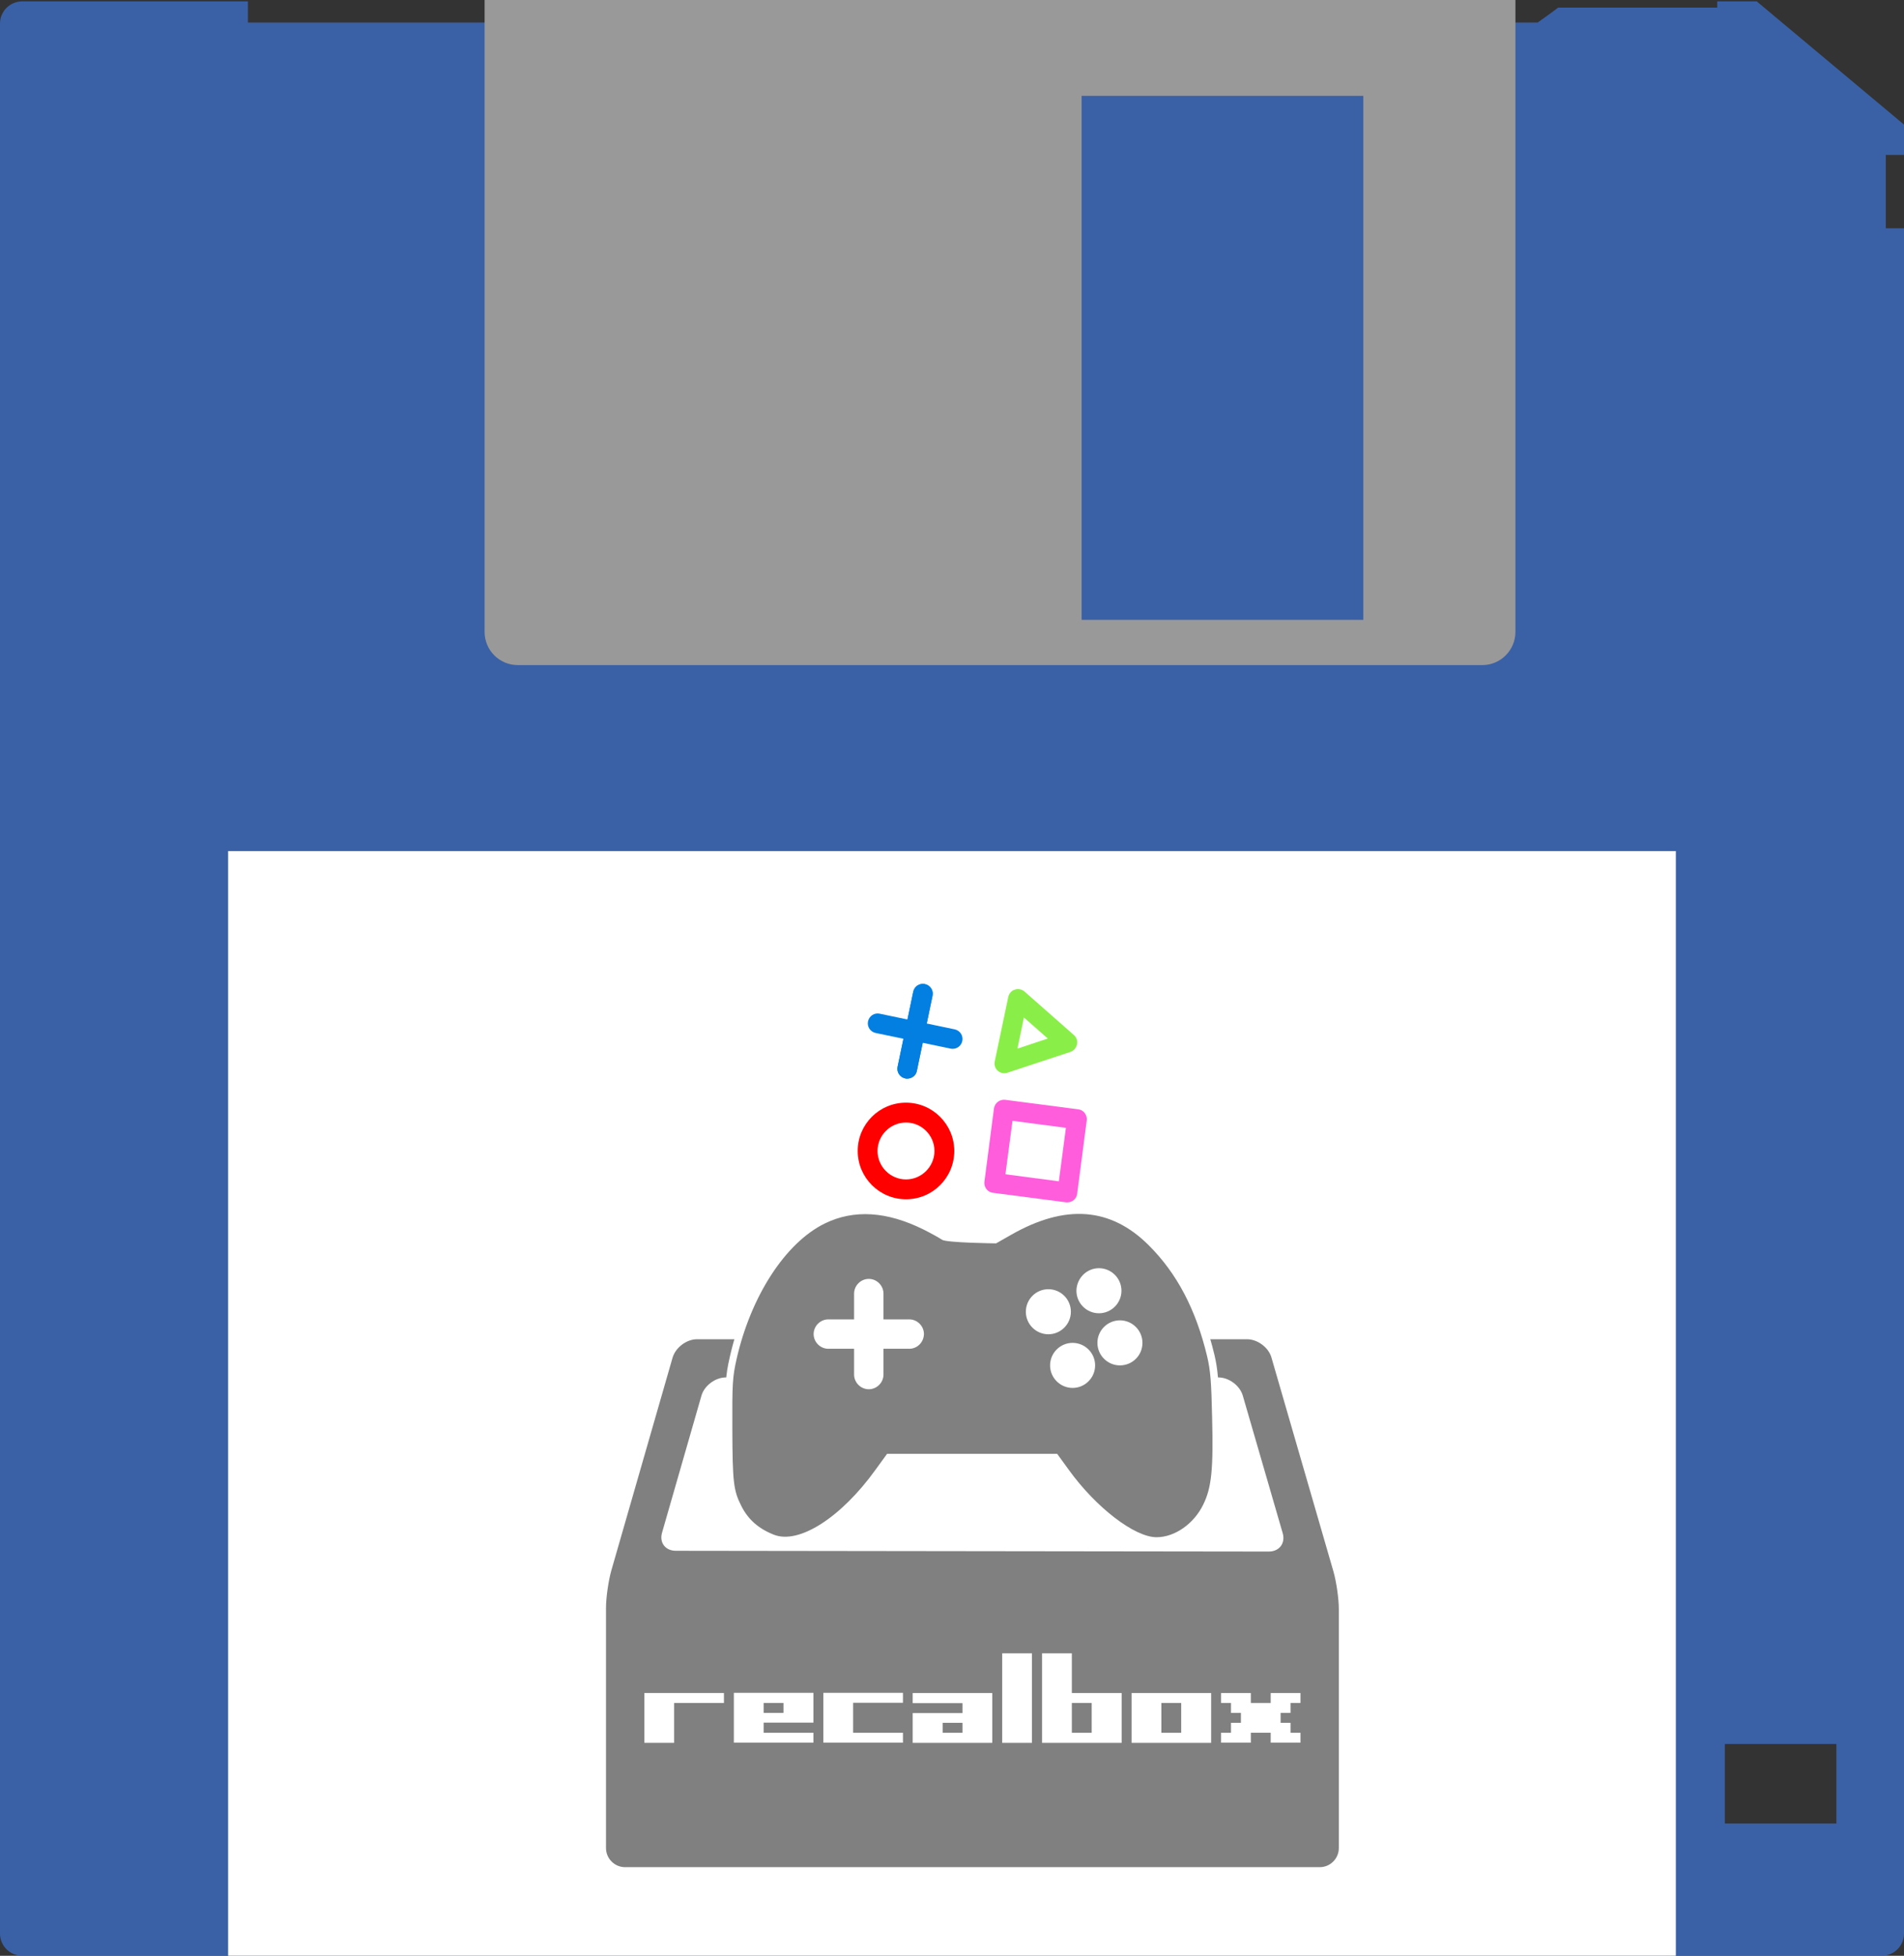 <?xml version="1.0" encoding="UTF-8" standalone="no"?>
<svg
   xmlns:dc="http://purl.org/dc/elements/1.1/"
   xmlns:cc="http://creativecommons.org/ns#"
   xmlns:rdf="http://www.w3.org/1999/02/22-rdf-syntax-ns#"
   xmlns:svg="http://www.w3.org/2000/svg"
   xmlns="http://www.w3.org/2000/svg"
   xmlns:sodipodi="http://sodipodi.sourceforge.net/DTD/sodipodi-0.dtd"
   xmlns:inkscape="http://www.inkscape.org/namespaces/inkscape"
   viewBox="0 0 191.917 197.038"
   height="197.038"
   width="191.917"
   xml:space="preserve"
   version="1.1"
   id="svg2"
   inkscape:version="0.91 r13725"
   sodipodi:docname="game.svg"><rect x="0" y="0" width="191.917" height="197.038" fill="#333333" stroke="none"/><sodipodi:namedview
     pagecolor="#ffffff"
     bordercolor="#666666"
     borderopacity="1"
     objecttolerance="10"
     gridtolerance="10"
     guidetolerance="10"
     inkscape:pageopacity="0"
     inkscape:pageshadow="2"
     inkscape:window-width="1920"
     inkscape:window-height="1027"
     id="namedview45"
     showgrid="false"
     inkscape:zoom="3.3877246"
     inkscape:cx="95.958748"
     inkscape:cy="98.518753"
     inkscape:window-x="-8"
     inkscape:window-y="-8"
     inkscape:window-maximized="1"
     inkscape:current-layer="svg2" /><defs
     id="defs6"><clipPath
       id="clipPath16"
       clipPathUnits="userSpaceOnUse"><path
         id="path18"
         d="m 0,157.63 153.534,0 L 153.534,0 0,0 0,157.63 Z" /></clipPath><clipPath
       id="clipPath24"
       clipPathUnits="userSpaceOnUse"><path
         id="path26"
         d="m 0,157.52 153.534,0 0,-157.516 -153.534,0 L 0,157.52 Z" /></clipPath><linearGradient
       id="linearGradient48"
       spreadMethod="pad"
       gradientTransform="matrix(146.584,0,0,146.584,-679.096,130.827)"
       gradientUnits="userSpaceOnUse"
       y2="0"
       x2="1"
       y1="0"
       x1="0"><stop
         id="stop50"
         offset="0"
         style="stop-opacity:1;stop-color:#999999" /><stop
         id="stop52"
         offset="0.327"
         style="stop-opacity:1;stop-color:#ececec" /><stop
         id="stop54"
         offset="1"
         style="stop-opacity:1;stop-color:#999999" /></linearGradient><clipPath
       id="clipPath62"
       clipPathUnits="userSpaceOnUse"><path
         id="path64"
         d="m 0,157.63 153.534,0 L 153.534,0 0,0 0,157.63 Z" /></clipPath></defs><g
     transform="matrix(1.25,0,0,-1.25,0,197.037)"
     id="g10"><g
       id="g12"><g
         clip-path="url(#clipPath16)"
         id="g14"><g
           id="g20"><g
             id="g22" /><g
             id="g28"><g
               style="opacity:0.996"
               id="g30"
               clip-path="url(#clipPath24)"><path
                 id="path32"
                 style="fill:#3a61a6;fill-opacity:1;fill-rule:nonzero;stroke:none"
                 d="m 139.085,17.072 8.997,0 0,-6.412 -8.997,0 0,6.412 z M 1.788,157.516 C 0.798,157.516 0,156.718 0,155.728 L 0,1.792 C 0,0.802 0.798,0.004 1.788,0.004 l 149.957,0 c 0.991,0 1.789,0.798 1.789,1.788 l 0,137.44 -1.467,0 0,5.91 1.467,0 0,2.445 -11.875,9.932 -3.185,0 0,-0.502 -12.825,0 -0.601,-0.448 -1.033,-0.74 0,-0.014 -0.014,0 -104.01,0 0,1.705 -18.203,0 0,-0.004 z" /></g></g></g></g></g><path
       id="path34"
       style="fill:#ffffff;fill-opacity:1;fill-rule:nonzero;stroke:none"
       d="m 18.395,0 116.742,0 0,89.033 -116.742,0 0,-89.033 z" /><g
       id="g36"><g
         id="g38"><g
           id="g44"><g
             id="g46"><path
               id="path56"
               style="fill:url(#linearGradient48);stroke:none"
               d="m 39.076,157.63 0,-50.923 c 0,-1.486 1.196,-2.683 2.682,-2.683 l 0,0 77.76,0 c 1.486,0 2.682,1.197 2.682,2.683 l 0,0 0,50.923 -83.124,0 z m 48.143,-7.726 22.715,0 0,-42.232 -22.715,0 0,42.232 z" /></g></g></g></g><g
       id="g58"><g
         clip-path="url(#clipPath62)"
         id="g60"><g
           transform="translate(58.106,29.606)"
           id="g68" /><g
           transform="translate(63.191,32.82)"
           id="g72" /><g
           transform="translate(66.444,53.386)"
           id="g76" /><g
           transform="translate(93.808,22.339)"
           id="g80" /><g
           transform="translate(79.14,29.606)"
           id="g84" /><g
           transform="translate(87.573,53.386)"
           id="g90" /></g></g></g><g
     id="g4379"
     transform="matrix(0.131,0,0,0.131,46.935,118.497)"><path
       style="fill:#ff0000"
       inkscape:connector-curvature="0"
       id="path9"
       d="m 338.831,17.757 c -20.411,0 -37.15,-16.593 -37.15,-37.15 0,-20.557 16.593,-37.15 37.15,-37.15 20.411,0 37.15,16.593 37.15,37.15 0,20.557 -16.593,37.15 -37.15,37.15 z m 0,-59.029 c -12.041,0 -21.879,9.838 -21.879,21.879 0,12.041 9.838,21.879 21.879,21.879 12.041,0 21.879,-9.838 21.879,-21.879 0,-12.041 -9.838,-21.879 -21.879,-21.879 z"
       class="st0" /><path
       style="fill:#ff5ddc"
       inkscape:connector-curvature="0"
       id="path11"
       d="m 463.057,20.106 c -0.294,0 -0.734,0 -1.028,0 l -56.386,-7.342 C 403.587,12.471 401.825,11.443 400.65,9.828 399.476,8.212 398.888,6.157 399.182,4.248 l 7.342,-56.386 c 0.587,-4.111 4.405,-7.048 8.517,-6.608 l 56.386,7.342 c 2.056,0.294 3.818,1.322 4.993,2.937 1.175,1.615 1.762,3.671 1.468,5.58 l -7.342,56.386 c -0.441,3.818 -3.671,6.608 -7.489,6.608 z m -47.723,-21.585 41.115,5.433 5.433,-41.115 -41.115,-5.433 -5.433,41.115 z"
       class="st1" /><path
       style="fill:#027fe1"
       inkscape:connector-curvature="0"
       id="path13"
       d="m 339.859,-75.045 c -0.587,0 -1.028,0 -1.615,-0.147 -4.111,-0.881 -6.755,-4.846 -5.874,-8.957 l 12.041,-57.708 c 0.881,-4.112 4.846,-6.755 8.957,-5.874 4.112,0.881 6.755,4.846 5.874,8.957 l -12.041,57.708 c -0.587,3.524 -3.818,6.02 -7.342,6.02 z"
       class="st2" /><path
       style="fill:#027fe1"
       inkscape:connector-curvature="0"
       id="path15"
       d="m 339.859,-75.045 c -0.587,0 -1.028,0 -1.615,-0.147 -4.111,-0.881 -6.755,-4.846 -5.874,-8.957 l 12.041,-57.708 c 0.881,-4.112 4.846,-6.755 8.957,-5.874 4.112,0.881 6.755,4.846 5.874,8.957 l -12.041,57.708 c -0.587,3.524 -3.818,6.02 -7.342,6.02 z"
       class="st2" /><path
       style="fill:#027fe1"
       inkscape:connector-curvature="0"
       id="path17"
       d="m 374.807,-97.952 c -0.587,0 -1.028,0 -1.615,-0.147 l -57.708,-12.041 c -4.111,-0.881 -6.755,-4.846 -5.874,-8.957 0.881,-4.111 4.846,-6.755 8.957,-5.874 l 57.708,12.041 c 4.111,0.881 6.755,4.846 5.874,8.957 -0.734,3.524 -3.818,6.02 -7.342,6.02 z"
       class="st2" /><path
       style="fill:#8aee49"
       inkscape:connector-curvature="0"
       id="path19"
       d="m 414.453,-79.157 c -1.909,0 -3.671,-0.734 -4.993,-1.909 -2.056,-1.762 -2.937,-4.552 -2.349,-7.195 l 10.426,-49.632 c 0.587,-2.643 2.496,-4.846 4.993,-5.58 2.496,-0.881 5.433,-0.294 7.489,1.468 l 38.031,33.479 c 2.056,1.762 2.937,4.552 2.349,7.195 -0.587,2.643 -2.496,4.846 -4.993,5.727 l -48.457,16.005 c -1.028,0.294 -1.762,0.441 -2.496,0.441 z m 15.124,-42.877 -4.993,23.935 23.347,-7.782 -18.355,-16.152 z"
       class="st3" /><path
       style="fill:#808080"
       inkscape:connector-curvature="0"
       id="path21"
       d="M 667.75,304.093 620.028,139.487 c -2.203,-7.782 -10.719,-14.097 -18.795,-14.097 l -423.19,0 c -8.076,0 -16.446,6.314 -18.795,14.097 L 112.111,303.212 C 109.909,310.995 108,323.916 108,331.993 l 0,184.724 c 0,8.076 6.608,14.684 14.684,14.684 l 534.494,0 c 8.076,0 14.684,-6.608 14.684,-14.684 l 0,-183.842 c 0,-8.076 -1.909,-20.998 -4.111,-28.78 z M 617.972,288.675 161.743,288.088 c -8.076,0 -12.922,-6.314 -10.572,-14.097 L 181.42,168.854 c 2.203,-7.782 10.719,-14.097 18.795,-14.097 l 378.992,0 c 8.076,0 16.593,6.314 18.795,14.097 l 30.689,105.724 c 2.203,7.782 -2.643,14.097 -10.719,14.097 z"
       class="st4" /><path
       style="fill:#ffffff"
       d="m 160.422,435.808 -22.907,0 0,-38.325 61.232,0 0,7.636 -38.325,0 0,30.689 0,0 z"
       class="st5"
       inkscape:connector-curvature="0"
       id="path3079_4_" /><path
       style="fill:#ffffff"
       d="m 229.289,428.025 38.325,0 0,7.636 -61.232,0 0,-38.325 61.232,0 0,22.907 -38.325,0 0,7.782 z m 0,-15.271 15.271,0 0,-7.636 -15.271,0 0,7.636 z"
       class="st5"
       inkscape:connector-curvature="0"
       id="path3081_4_" /><path
       style="fill:#ffffff"
       d="m 298.157,428.025 38.325,0 0,7.636 -61.232,0 0,-38.325 61.232,0 0,7.636 -38.325,0 0,23.054 z"
       class="st5"
       inkscape:connector-curvature="0"
       id="path3083_4_" /><path
       style="fill:#ffffff"
       d="m 343.97,397.483 61.232,0 0,38.325 -61.232,0 0,-22.907 38.325,0 0,-7.636 -38.325,0 0,-7.782 z m 23.054,30.543 15.271,0 0,-7.636 -15.271,0 0,7.636 z"
       class="st5"
       inkscape:connector-curvature="0"
       id="path3085_4_" /><path
       style="fill:#ffffff"
       d="m 412.838,366.94 22.907,0 0,68.868 -22.907,0 0,-68.868 z"
       class="st5"
       inkscape:connector-curvature="0"
       id="path3087_4_" /><path
       style="fill:#ffffff"
       d="m 443.527,366.94 22.907,0 0,30.543 38.325,0 0,38.325 -61.232,0 0,-68.868 z m 22.907,61.085 15.271,0 0,-22.907 -15.271,0 0,22.907 z"
       class="st5"
       inkscape:connector-curvature="0"
       id="path3089_4_" /><path
       style="fill:#ffffff"
       d="m 512.395,397.483 61.232,0 0,38.325 -61.232,0 0,-38.325 z m 22.907,30.543 15.271,0 0,-22.907 -15.271,0 0,22.907 z"
       class="st5"
       inkscape:connector-curvature="0"
       id="path3091_4_" /><path
       style="fill:#ffffff"
       d="m 588.898,420.39 7.636,0 0,-7.636 -7.636,0 0,-7.636 -7.636,0 0,-7.636 22.907,0 0,7.636 15.271,0 0,-7.636 22.907,0 0,7.636 -7.636,0 0,7.636 -7.636,0 0,7.636 7.636,0 0,7.636 7.636,0 0,7.636 -22.907,0 0,-7.636 -15.271,0 0,7.636 -22.907,0 0,-7.636 7.636,0 0,-7.636 z"
       class="st5"
       inkscape:connector-curvature="0"
       id="path3093_4_" /><path
       style="fill:#ffffff"
       inkscape:connector-curvature="0"
       id="path31"
       d="M 580.088,185.154 C 579.5,157.254 578.766,148.297 576.123,137.284 567.313,100.281 552.041,71.353 529.428,48.887 498.445,18.051 460.561,15.114 416.803,40.077 l -10.132,5.874 C 391.106,45.803 373.191,44.922 369.373,43.894 366.437,41.985 359.976,38.461 355.13,35.965 325.175,21.134 297.863,19.519 273.928,31.266 242.064,46.831 214.311,89.268 203.152,139.487 c -3.23,14.537 -3.524,19.089 -3.377,55.211 0.147,40.968 1.028,48.457 7.342,61.085 6.02,12.041 14.978,20.117 28.34,25.256 3.377,1.322 6.901,1.909 10.719,1.909 21.439,0 49.778,-20.117 74.154,-53.743 l 7.195,-9.838 124.96,0 7.195,9.838 c 18.942,26.284 50.806,54.184 72.245,54.184 16.299,0 32.892,-11.453 41.262,-28.487 6.314,-13.95 7.929,-28.34 6.901,-69.749 z"
       class="st5" /><path
       style="fill:#808080"
       inkscape:connector-curvature="0"
       id="path33"
       d="m 574.361,185.3 c -0.587,-27.459 -1.322,-36.122 -3.818,-46.695 -8.664,-36.122 -23.201,-63.875 -45.08,-85.607 C 496.242,23.924 461.442,21.281 419.739,45.069 l -11.6,6.608 c 0,0 -38.325,-0.441 -41.555,-2.79 -2.203,-1.468 -8.517,-4.993 -14.097,-7.782 -28.34,-14.097 -53.743,-15.712 -76.209,-4.699 -30.249,14.831 -56.827,55.799 -67.84,104.403 -3.084,13.95 -3.377,18.355 -3.23,54.037 0.147,40.087 0.881,46.842 6.755,58.442 5.286,10.719 13.362,17.768 25.256,22.466 l 0,0 c 19.236,7.489 51.541,-13.069 78.118,-49.925 l 8.957,-12.334 130.834,0 8.957,12.334 c 20.998,29.074 50.659,51.834 67.546,51.834 13.95,0 28.78,-10.279 35.976,-25.256 6.314,-12.922 7.782,-26.872 6.755,-67.105 z m -233.034,-52.568 -19.823,0 0,19.823 c 0,6.167 -5.139,11.307 -11.307,11.307 -6.167,0 -11.307,-5.139 -11.307,-11.307 l 0,-19.823 -19.823,0 c -6.167,0 -11.307,-5.139 -11.307,-11.307 0,-6.167 5.139,-11.307 11.307,-11.307 l 19.823,0 0,-19.823 c 0,-6.167 5.139,-11.307 11.307,-11.307 6.167,0 11.307,5.139 11.307,11.307 l 0,19.823 19.823,0 c 6.167,0 11.307,5.139 11.307,11.307 -0.147,6.314 -5.139,11.307 -11.307,11.307 z M 487.285,70.766 c 9.545,0 17.327,7.782 17.327,17.327 0,9.545 -7.782,17.327 -17.327,17.327 -9.545,0 -17.327,-7.782 -17.327,-17.327 0.147,-9.545 7.782,-17.327 17.327,-17.327 z M 431.046,104.245 c 0,-9.545 7.782,-17.327 17.327,-17.327 9.545,0 17.327,7.782 17.327,17.327 0,9.545 -7.782,17.327 -17.327,17.327 -9.545,0 -17.327,-7.782 -17.327,-17.327 z m 35.976,58.589 c -9.545,0 -17.327,-7.782 -17.327,-17.327 0,-9.545 7.782,-17.327 17.327,-17.327 9.545,0 17.327,7.782 17.327,17.327 0,9.545 -7.782,17.327 -17.327,17.327 z m 36.416,-17.327 c -9.545,0 -17.327,-7.782 -17.327,-17.327 0,-9.545 7.782,-17.327 17.327,-17.327 9.545,0 17.327,7.782 17.327,17.327 0,9.691 -7.782,17.327 -17.327,17.327 z"
       class="st4" /><g
       transform="matrix(2.075,0,0,2.075,-336.963,-563.554)"
       id="g35"><path
         style="fill:#d40000"
         d="m 403.4,511.6 0,0 0,0 z"
         class="st6"
         inkscape:connector-curvature="0"
         id="path3_1_" /><path
         style="fill:#d40000"
         d="m 403.4,504.7 0,0 0,0 z"
         class="st6"
         inkscape:connector-curvature="0"
         id="path5_1_" /><path
         style="fill:#d40000"
         d="m 403.4,497.9 0,0 0,0 z"
         class="st6"
         inkscape:connector-curvature="0"
         id="path7_1_" /><path
         style="fill:#d40000"
         d="m 403.4,501.3 0,0 0,0 z"
         class="st6"
         inkscape:connector-curvature="0"
         id="path9_1_" /><path
         style="fill:#d40000"
         d="m 403.4,515 0,0 0,0 z"
         class="st6"
         inkscape:connector-curvature="0"
         id="path11_1_" /><path
         style="fill:#d40000"
         d="m 403.4,508.1 0,0 0,0 z"
         class="st6"
         inkscape:connector-curvature="0"
         id="path13_1_" /><path
         style="fill:#d40000"
         d="m 403.4,494.5 0,0 0,0 z"
         class="st6"
         inkscape:connector-curvature="0"
         id="path15_1_" /></g></g></svg>